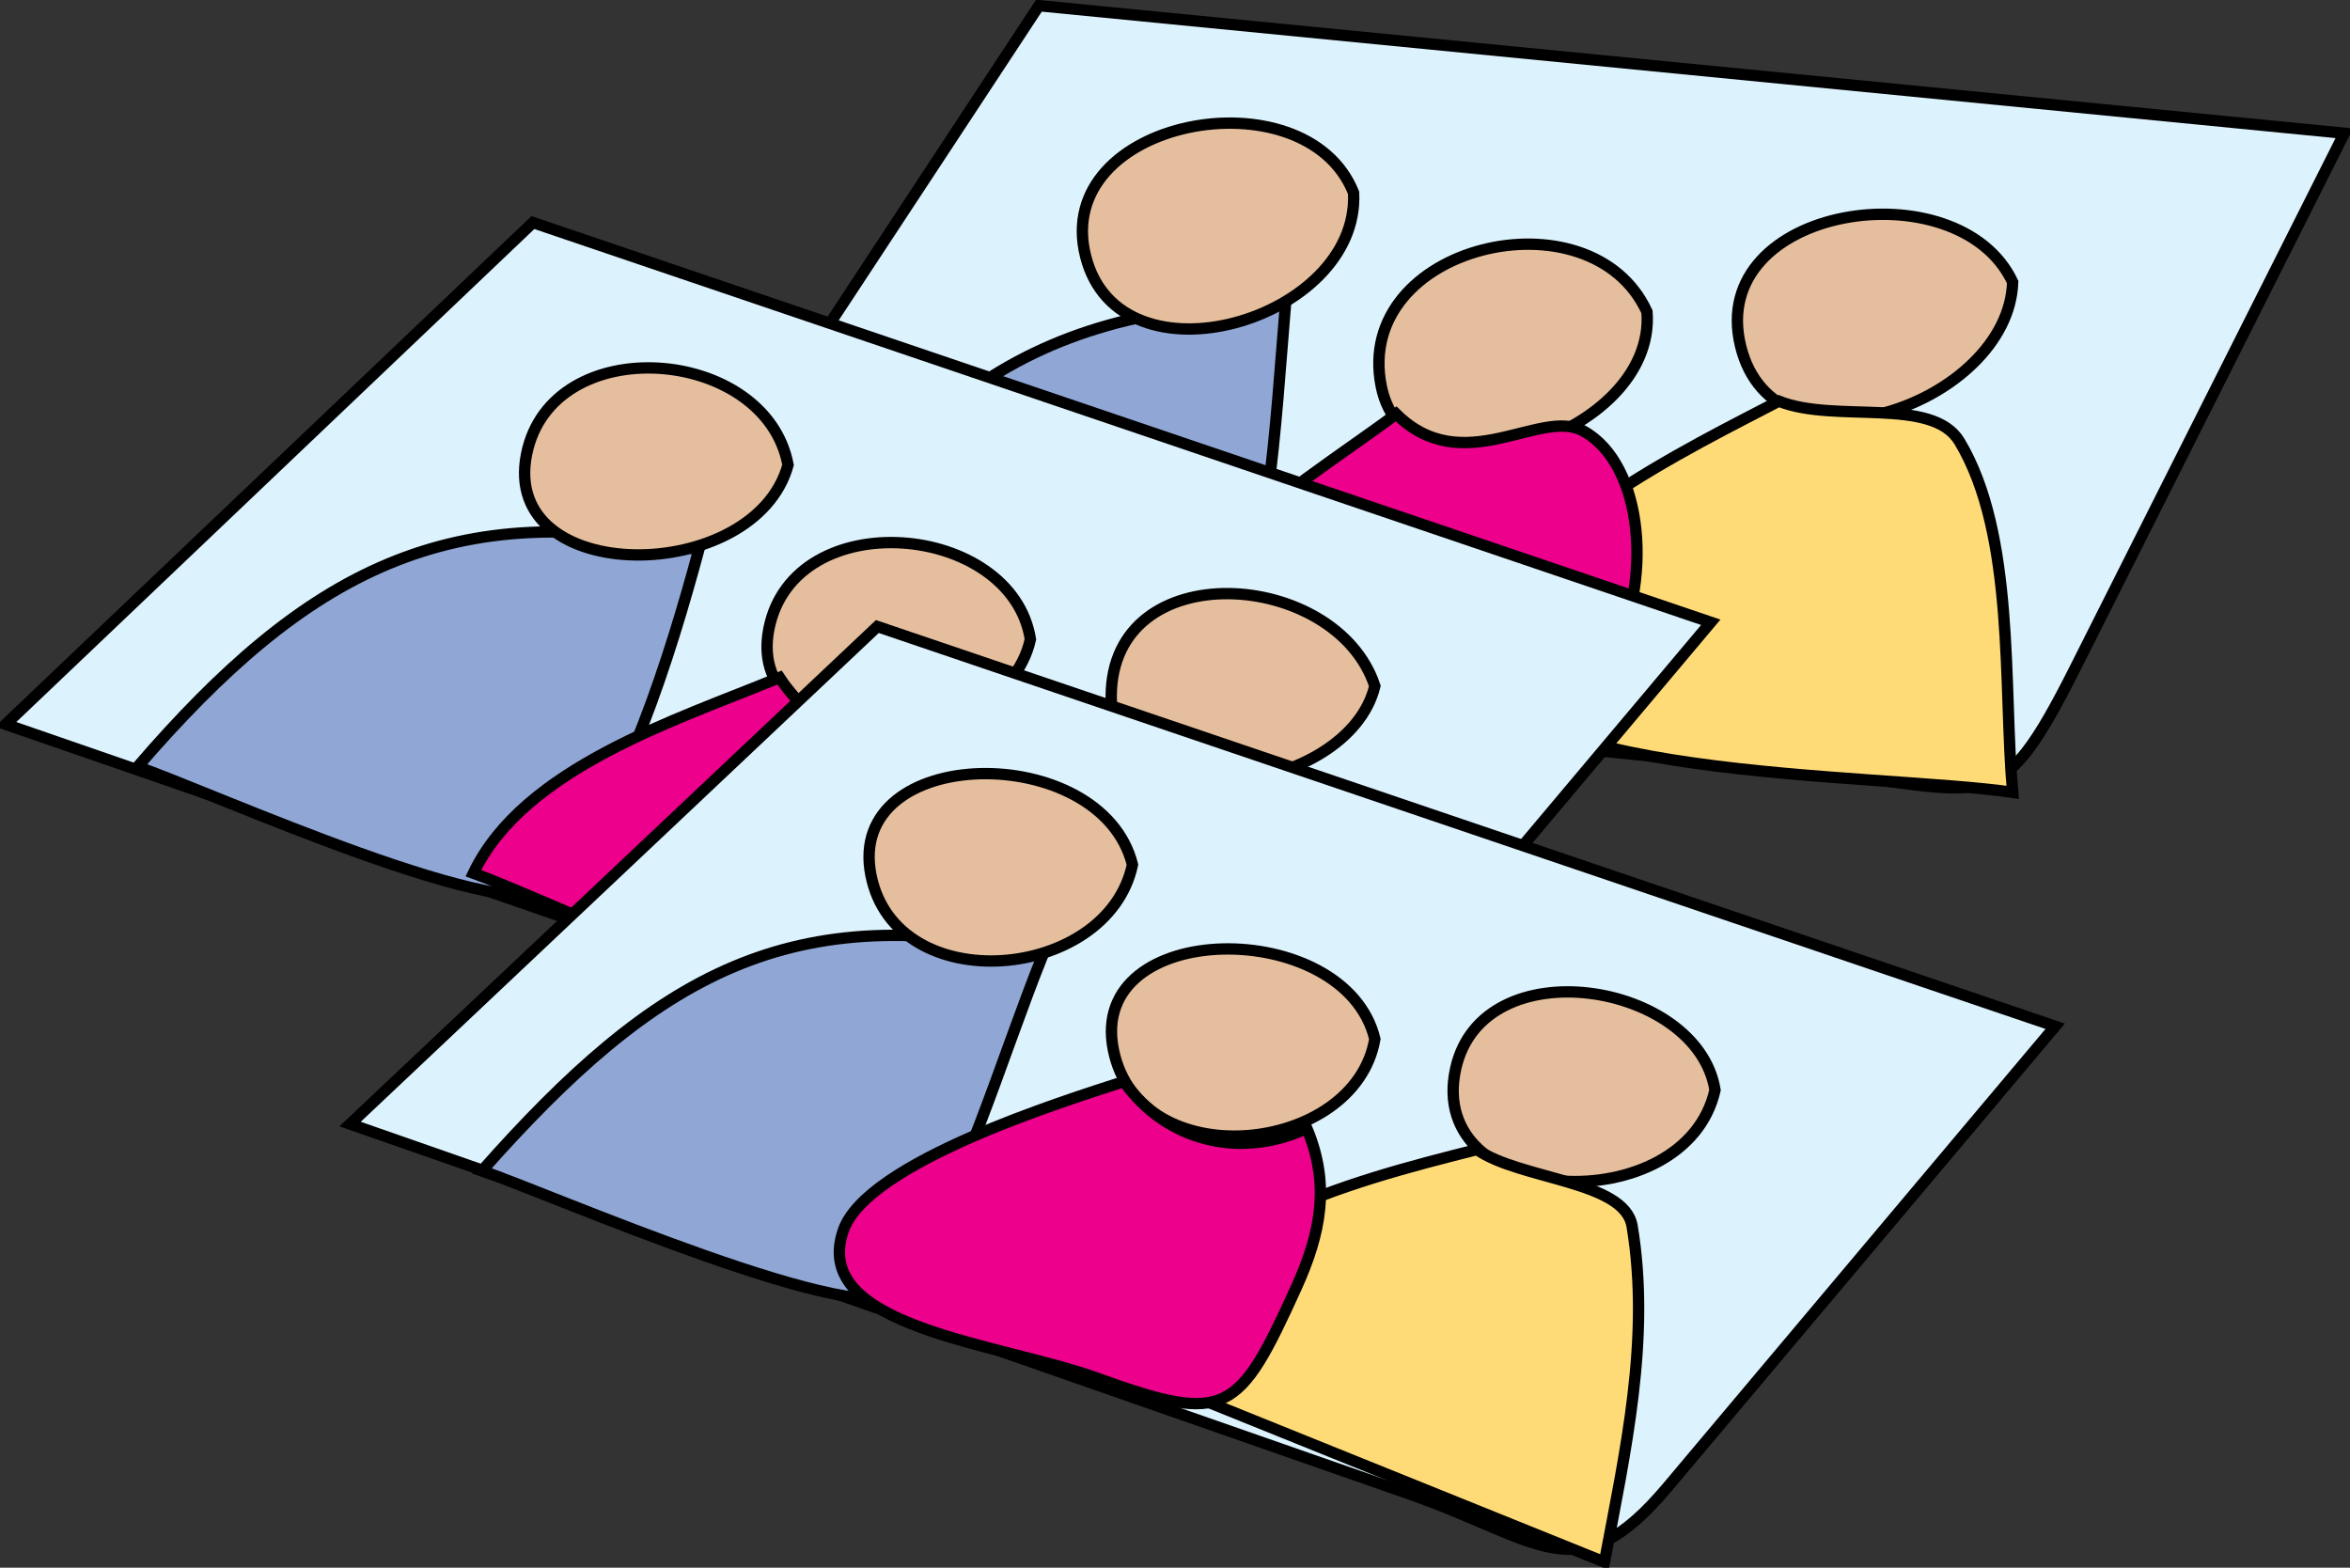 <svg xmlns="http://www.w3.org/2000/svg" xmlns:xlink="http://www.w3.org/1999/xlink" version="1.1" id="Layer_1" x="0px" y="0px" enable-background="new 0 0 822.05 841.89" xml:space="preserve" viewBox="203.38 282.44 414.5 276.5">
<rect x="203.38" y="282.44" width="414.5" height="276.5" fill="#333333" stroke="none"/>
<path fill-rule="evenodd" clip-rule="evenodd" fill="#DCF2FD" stroke="#000000" stroke-width="2" stroke-linecap="square" stroke-miterlimit="10" d="  M386.628,283.443c-25,38-50,76-75,114c70.732,7.095,141.465,14.189,212.197,21.284c30.477,3.057,31.906,8.729,45.589-18.46  c15.822-31.441,31.644-62.882,47.466-94.324C540.129,298.443,463.379,290.943,386.628,283.443z"/>
<path fill-rule="evenodd" clip-rule="evenodd" fill="#E4BE9D" stroke="#000000" stroke-width="2" stroke-linecap="square" stroke-miterlimit="10" d="  M493.88,337.443c1.741,22.328-42.354,35.731-46.875,13.125C442.01,325.591,484.001,315.827,493.88,337.443z"/>
<path fill-rule="evenodd" clip-rule="evenodd" fill="#E4BE9D" stroke="#000000" stroke-width="2" stroke-linecap="square" stroke-miterlimit="10" d="  M558.38,332.193c-0.694,21.499-42.048,35.822-48,11.25C504.379,318.669,548.829,311.853,558.38,332.193z"/>
<path fill-rule="evenodd" clip-rule="evenodd" fill="#90A7D6" stroke="#000000" stroke-width="2" stroke-linecap="square" stroke-miterlimit="10" d="  M337.128,399.693c22.016-43.064,45.641-63.75,93.002-63.75c-1.812,21.862-3.013,46.906-11.25,67.5  C414.742,413.787,350.104,400.906,337.128,399.693z"/>
<line fill="none" stroke="#000000" stroke-width="2" stroke-linecap="square" stroke-miterlimit="10" x1="430.13" y1="335.943" x2="430.13" y2="335.943"/>
<path fill-rule="evenodd" clip-rule="evenodd" fill="#FFDB78" stroke="#000000" stroke-width="2" stroke-linecap="square" stroke-miterlimit="10" d="  M517.13,353.193c-13.781,7.274-51.27,24.911-52.5,44.25c-1.445,22.712,70.382,21.281,93.75,24.75  c-1.689-18.54,0.512-45.397-9.375-61.875C544.196,352.303,527.038,357.166,517.13,353.193z"/>
<path fill-rule="evenodd" clip-rule="evenodd" fill="#EC008C" stroke="#000000" stroke-width="2" stroke-linecap="square" stroke-miterlimit="10" d="  M449.63,355.443c-8.283,6.631-52.899,34.246-46.502,48.75c2.064,4.681,49.203,6.092,55.085,6.82  c22.575,2.795,19.441,5.434,28.917-11.32c8.092-14.308,6.166-35.445-4.5-41.25C475.022,354.303,461.417,367.136,449.63,355.443z"/>
<path fill-rule="evenodd" clip-rule="evenodd" fill="#E4BE9D" stroke="#000000" stroke-width="2" stroke-linecap="square" stroke-miterlimit="10" d="  M442.13,316.443c1.13,22.466-41.211,34.936-47.252,11.25C388.677,303.382,433.6,295.042,442.13,316.443z"/>
<path fill-rule="evenodd" clip-rule="evenodd" fill="#DCF2FD" stroke="#000000" stroke-width="2" stroke-linecap="square" stroke-miterlimit="10" d="  M297.378,321.693c-31,29.5-62,59-93,88.5c62.227,21.517,124.454,43.032,186.681,64.549c23.493,8.123,29.798,17.626,45.704-1.28  c22.789-27.09,45.578-54.179,68.367-81.269C435.879,368.693,366.628,345.193,297.378,321.693z"/>
<path fill-rule="evenodd" clip-rule="evenodd" fill="#E4BE9D" stroke="#000000" stroke-width="2" stroke-linecap="square" stroke-miterlimit="10" d="  M385.128,395.193c-4.947,22.097-50.762,21.312-46.125-1.875C343.44,371.132,381.827,374.55,385.128,395.193z"/>
<path fill-rule="evenodd" clip-rule="evenodd" fill="#E4BE9D" stroke="#000000" stroke-width="2" stroke-linecap="square" stroke-miterlimit="10" d="  M445.88,403.443c-4.712,19.369-46.502,24.827-46.502,1.875C399.378,380.039,439.074,382.74,445.88,403.443z"/>
<path fill-rule="evenodd" clip-rule="evenodd" fill="#90A7D6" stroke="#000000" stroke-width="2" stroke-linecap="square" stroke-miterlimit="10" d="  M227.628,417.693c29.796-34.577,55.392-48.218,99-38.25c-5.171,19.099-12.76,43.266-24.75,59.252  C295.44,447.278,239.394,421.615,227.628,417.693z"/>
<line fill="none" stroke="#000000" stroke-width="2" stroke-linecap="square" stroke-miterlimit="10" x1="326.628" y1="379.443" x2="326.628" y2="379.443"/>
<path fill-rule="evenodd" clip-rule="evenodd" fill="#FFDB78" stroke="#000000" stroke-width="2" stroke-linecap="square" stroke-miterlimit="10" d="  M403.128,413.943c-13.255,3.06-53.476,12.99-58.5,29.252c-6.533,21.144,61.034,35.548,81.002,43.5  c3.729-18.876,8.725-39.627,4.875-58.875C428.856,419.576,410.667,419.514,403.128,413.943z"/>
<path fill-rule="evenodd" clip-rule="evenodd" fill="#EC008C" stroke="#000000" stroke-width="2" stroke-linecap="square" stroke-miterlimit="10" d="  M340.878,401.943c-18.023,7.443-45.079,15.86-54,34.502c23.112,8.359,95.113,48.184,88.5-10.5  C372.599,401.281,354.777,422.813,340.878,401.943z"/>
<path fill-rule="evenodd" clip-rule="evenodd" fill="#E4BE9D" stroke="#000000" stroke-width="2" stroke-linecap="square" stroke-miterlimit="10" d="  M342.378,364.443c-5.861,21.325-50.823,21.617-46.125-1.875C300.663,340.518,338.455,343.49,342.378,364.443z"/>
<path fill-rule="evenodd" clip-rule="evenodd" fill="#DCF2FD" stroke="#000000" stroke-width="2" stroke-linecap="square" stroke-miterlimit="10" d="  M358.128,392.943c-31,29.251-62,58.501-93,87.752c62.227,21.727,124.454,43.453,186.682,65.18  c23.479,8.198,29.785,17.759,45.703-1.163c22.789-27.089,45.578-54.178,68.367-81.267  C496.629,439.944,427.379,416.443,358.128,392.943z"/>
<path fill-rule="evenodd" clip-rule="evenodd" fill="#E4BE9D" stroke="#000000" stroke-width="2" stroke-linecap="square" stroke-miterlimit="10" d="  M445.88,465.695c-3.519,20.487-41.628,24.369-46.127,1.875C395.109,444.351,440.645,444.069,445.88,465.695z"/>
<path fill-rule="evenodd" clip-rule="evenodd" fill="#E4BE9D" stroke="#000000" stroke-width="2" stroke-linecap="square" stroke-miterlimit="10" d="  M505.88,474.695c-5.189,23.177-51.168,20.919-45.75-3.75C464.853,449.443,502.832,455.633,505.88,474.695z"/>
<path fill-rule="evenodd" clip-rule="evenodd" fill="#90A7D6" stroke="#000000" stroke-width="2" stroke-linecap="square" stroke-miterlimit="10" d="  M288.378,488.945c30.799-34.775,54.517-48.418,99-38.25c-7.901,19.76-13.765,41.074-25.125,59.25  C357.204,518.023,299.486,492.648,288.378,488.945z"/>
<line fill="none" stroke="#000000" stroke-width="2" stroke-linecap="square" stroke-miterlimit="10" x1="387.378" y1="450.695" x2="387.378" y2="450.695"/>
<path fill-rule="evenodd" clip-rule="evenodd" fill="#FFDB78" stroke="#000000" stroke-width="2" stroke-linecap="square" stroke-miterlimit="10" d="  M463.88,485.195c-22.76,5.743-53.713,13.701-63.002,38.25c28.501,11.5,57.001,23,85.502,34.5c3.662-19.424,8.172-39.467,4.875-59.25  C489.916,490.661,471.552,490.528,463.88,485.195z"/>
<path fill-rule="evenodd" clip-rule="evenodd" fill="#EC008C" stroke="#000000" stroke-width="2" stroke-linecap="square" stroke-miterlimit="10" d="  M401.628,473.195c-10.437,3.409-45.327,14.196-49.5,26.25c-5.943,17.164,27.454,19.808,44.814,26.087  c22.785,8.241,24.949,6.287,35.062-15.962c4.417-9.719,6.002-18.296,1.875-28.125C422.28,486.901,409.11,483.788,401.628,473.195z"/>
<path fill-rule="evenodd" clip-rule="evenodd" fill="#E4BE9D" stroke="#000000" stroke-width="2" stroke-linecap="square" stroke-miterlimit="10" d="  M403.128,434.945c-4.361,20.585-41.71,23.948-46.125,1.875C352.347,413.539,397.615,412.928,403.128,434.945z"/>
</svg>
